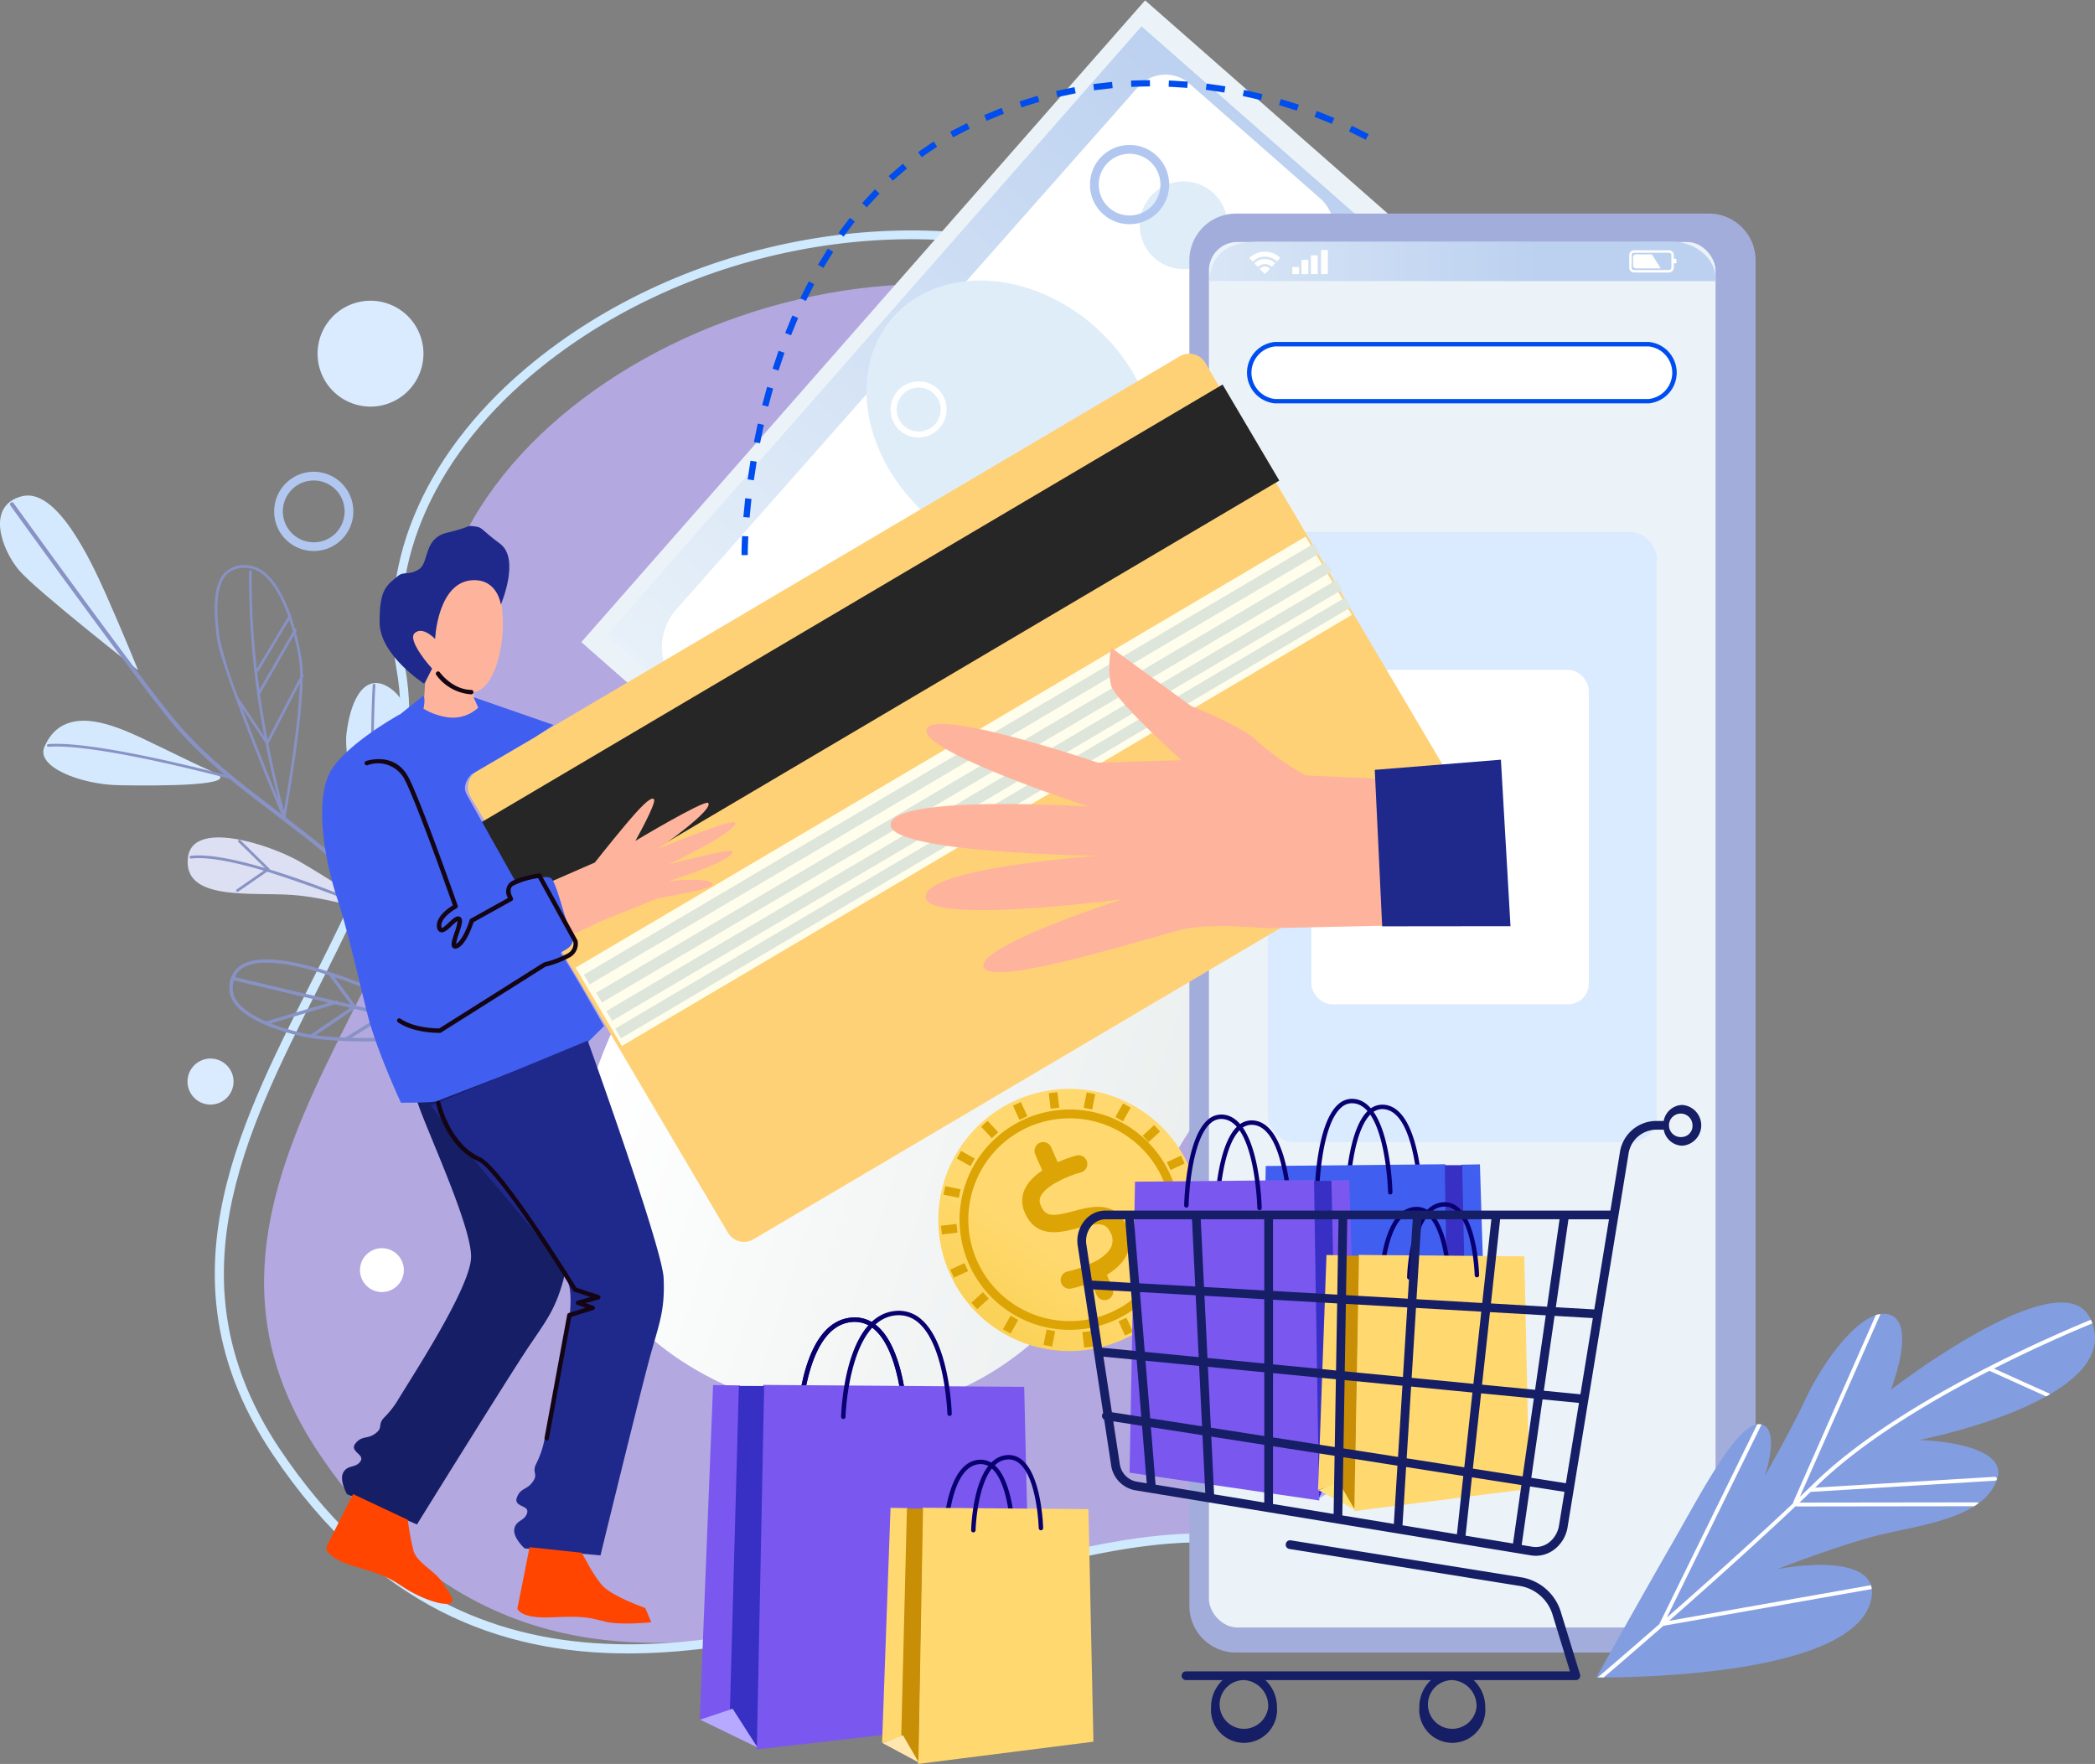 <svg xmlns="http://www.w3.org/2000/svg" xmlns:xlink="http://www.w3.org/1999/xlink" width="345.941" height="291.269" viewBox="0 0 345.941 291.269">
  <rect x="0" y="0" width="345.941" height="291.269" fill="#808080" stroke="none"/>
  <defs>
    <linearGradient id="linear-gradient" x1="-0.01" y1="0.5" x2="1.01" y2="0.5" gradientUnits="objectBoundingBox">
      <stop offset="0" stop-color="#e8f1f9"/>
      <stop offset="1" stop-color="#bcd1f0"/>
    </linearGradient>
    <linearGradient id="linear-gradient-2" x1="0.015" y1="0.663" x2="0.823" y2="0.867" gradientUnits="objectBoundingBox">
      <stop offset="0" stop-color="#fff"/>
      <stop offset="1" stop-color="#dee5e4"/>
    </linearGradient>
    <linearGradient id="linear-gradient-3" x1="1.102" y1="1.106" x2="0.151" y2="2.422" gradientUnits="objectBoundingBox">
      <stop offset="0" stop-color="#ffd96f"/>
      <stop offset="1" stop-color="#ebb700"/>
    </linearGradient>
    <linearGradient id="linear-gradient-4" x1="-0.351" y1="0.5" x2="0.649" y2="0.5" xlink:href="#linear-gradient"/>
  </defs>
  <g id="Group_52824" data-name="Group 52824" transform="translate(-15 -114.731)">
    <g id="on_boarding_image_tree" transform="translate(-291.022 103.523)">
      <path id="Path_2380" data-name="Path 2380" d="M344.986,239.694c46.708,69.477,121.426-1.441,162.777,16.586,42.481,18.52,73.562-22.194,56.607-87.729C547.862,104.75,507,65.029,476.336,52.373c-50.7-20.924-119.777,17.539-111.673,62.96C371.979,156.326,314.136,193.807,344.986,239.694Z" transform="translate(13.771 11.591)" fill="#b4a8e1"/>
      <path id="Path_2381" data-name="Path 2381" d="M398.532,275.437c-21.237,0-41.709-7.629-58.616-32.78-18.911-28.129-6.2-53.29,6.09-77.624,8.964-17.746,17.431-34.508,14.285-52.137-3.221-18.052,5.136-36.624,22.928-50.953,26.266-21.152,65.062-27.483,94.34-15.4,33.806,13.952,75.389,56.918,92.088,121.455,9.9,38.28,4.475,71.943-14.167,87.852-12.151,10.37-28.409,11.909-45.771,4.341-15.9-6.934-36.947-.946-59.227,5.393C433.668,270.365,415.846,275.437,398.532,275.437Zm-57.4-33.594c30.1,44.769,71.991,32.849,108.953,22.333,22.538-6.412,43.824-12.472,60.212-5.327,16.824,7.336,32.533,5.874,44.237-4.113,18.214-15.542,23.464-48.64,13.7-86.375C551.661,104.31,510.471,61.7,477,47.892c-28.812-11.891-67-5.643-92.867,15.189C366.772,77.065,358.6,95.128,361.73,112.639c3.233,18.109-5.741,35.873-14.418,53.052C335.209,189.65,322.7,214.423,341.129,241.842Z" transform="translate(11.2 8.796)" fill="#cfe9ff"/>
      <rect id="Rectangle_110" data-name="Rectangle 110" width="83.651" height="228.831" rx="5.246" transform="translate(505.652 51.116)" fill="#ebf3f9"/>
      <g id="Group_1857" data-name="Group 1857" transform="translate(306.022 93.034)">
        <path id="Path_2382" data-name="Path 2382" d="M351.116,127.507s2.757-13.438,3.41-21.188,1.462-11.545-2.312-13.989c-3.742-2.423-6.26,1.387-7.026,7.583S351.116,127.507,351.116,127.507Z" transform="translate(-287.973 -60.637)" fill="#d5e9fe"/>
        <path id="Path_2383" data-name="Path 2383" d="M360.237,122.1s-8.927-3.082-15.756-3.565-18.1,1.058-17.211-6.194c.761-6.218,13.159-2.245,18.182.538C348.793,114.726,360.237,122.1,360.237,122.1Z" transform="translate(-296.238 -52.585)" fill="#dde0f3"/>
        <path id="Path_2384" data-name="Path 2384" d="M339.086,104.385c-4.99-2.208-11.8-5.779-14.914-6.985s-10.3-3.848-13.093,2.821c-1.355,3.239,5.928,6.162,12.362,6.283C330.379,106.636,344.074,106.593,339.086,104.385Z" transform="translate(-303.764 -58.669)" fill="#d5e9fe"/>
        <path id="Path_2385" data-name="Path 2385" d="M328.838,99.266s-2.571-6.334-5.26-12.4-8.262-17.814-13.961-16.329c-6.006,1.565-3.287,8.851-.465,12.194S328.838,99.266,328.838,99.266Z" transform="translate(-306.023 -70.413)" fill="#d5e9fe"/>
        <g id="Group_1856" data-name="Group 1856" transform="translate(1.634 1.097)">
          <path id="Path_2386" data-name="Path 2386" d="M341.643,103.813c-.221-.058-22.137-5.949-30.119-5.3a.223.223,0,0,0,.037.444c7.9-.642,29.746,5.228,29.965,5.286a.217.217,0,0,0,.2-.045.222.222,0,0,0-.085-.384Z" transform="translate(-305.211 -58.563)" fill="#8892c4"/>
          <path id="Path_2387" data-name="Path 2387" d="M389.159,168.881a.367.367,0,0,1-.086.053.334.334,0,0,1-.437-.177,125.069,125.069,0,0,0-6.169-12.1c-3.587-6.228-9.337-15.009-16.361-21.472-5.665-5.215-10.862-9.174-15.447-12.669-6.612-5.038-12.323-9.391-17.54-15.876-6.938-8.625-25.727-34.683-25.915-34.946a.334.334,0,0,1,.542-.39c.189.263,18.965,26.307,25.893,34.918,5.167,6.422,10.848,10.751,17.425,15.763,4.6,3.5,9.806,7.473,15.494,12.708,7.089,6.523,12.881,15.367,16.492,21.639a125.645,125.645,0,0,1,6.2,12.165A.335.335,0,0,1,389.159,168.881Z" transform="translate(-307.14 -71.164)" fill="#8892c4"/>
          <path id="Path_2388" data-name="Path 2388" d="M374.093,137.169a5.807,5.807,0,0,0-1.1-.685,123.246,123.246,0,0,0-13.292-7.227c-.189-.08-.4-.172-.646-.278-4.944-2.131-19.99-8.617-25.25-5.172a4.288,4.288,0,0,0-1.865,3.828c-.019,4.315,7.179,6.726,11.47,7.78,5.876,1.443,16.795.934,21.748.463a15.159,15.159,0,0,1,6.391.62c.849.392,1.5.709,1.812.868.25.155.4.251.4.251a.277.277,0,0,0,.327-.023A.29.29,0,0,0,374.093,137.169Zm-14.611-7.4a97.169,97.169,0,0,1,9.724,5.1,37.487,37.487,0,0,0-5.589-1.877c-1.57-.361-5.906-1.378-10.845-2.54l-3.462-4.7c3.961,1.337,7.59,2.9,9.525,3.737Zm-25.732-5.23a3.552,3.552,0,0,1,.361-.267c2.116-1.386,6.283-1.187,12.382.593.64.187,1.28.384,1.913.59.031.054,3.53,4.8,3.53,4.8l-2.106-.5a.278.278,0,0,0-.323-.133l-.107.032c-8.042-1.894-16.381-3.863-16.529-3.9A2.976,2.976,0,0,1,333.749,124.538Zm-1.253,3.1a5.225,5.225,0,0,1,.171-1.369.268.268,0,0,0,.076.031c.142.034,7.849,1.853,15.586,3.676l-10.342,3.087a18.973,18.973,0,0,1-2.02-1.006C333.657,130.713,332.49,129.227,332.5,127.636Zm6.308,5.762,10.612-3.169,2.474.583-6.52,4.42c-.658-.1-1.27-.222-1.828-.36A38.138,38.138,0,0,1,338.805,133.4Zm7.384,1.953,6.44-4.366,4.434,1.044-6,3.705C349.327,135.666,347.668,135.543,346.189,135.351Zm18.917-.026a116.238,116.238,0,0,1-13.042.441l5.763-3.556c2.616.614,4.683,1.095,5.665,1.321a36.563,36.563,0,0,1,5.4,1.805A18.328,18.328,0,0,0,365.106,135.324Z" transform="translate(-295.693 -47.322)" fill="#8892c4"/>
          <path id="Path_2389" data-name="Path 2389" d="M335.469,78.283a4.492,4.492,0,0,0-3.631,1.351c-1.966,2.172-1.707,6.618-1.2,10.68.626,4.974,10.466,28.65,10.884,29.655a.217.217,0,0,0,.105.111c.031.105.05.168.05.168a.222.222,0,0,0,.278.146.206.206,0,0,0,.079-.042.221.221,0,0,0,.069-.235s-.044-.145-.118-.4c.351-1.921,2.761-15.4,2.828-22.837l.139-.265a.224.224,0,0,0-.095-.3,24.883,24.883,0,0,0-.215-2.505,46.263,46.263,0,0,0-.97-4.526l.1-.183a.222.222,0,0,0-.246-.326c-.183-.649-.389-1.315-.621-1.985a.235.235,0,0,0-.069-.319c-.367-.9-.726-1.786-1.134-2.635C339.963,80.212,337.863,78.343,335.469,78.283Zm-.607,23.682,3.812,5.7.023.123c.744,3.825,1.5,6.983,2.071,9.164C339.364,113.515,336.939,107.5,334.862,101.965Zm6.849,16.779c-.544-1.95-1.567-5.859-2.564-10.971l5.2-9.993C344.132,104.5,342.318,115.29,341.711,118.744Zm2.495-24.861a18.194,18.194,0,0,1,.165,2.894l-5.36,10.294c-.418-2.2-.852-4.733-1.244-7.514.016-.025,5.589-9.718,5.589-9.718C343.7,91.142,343.982,92.507,344.206,93.882Zm-1.011-4.654-5.526,9.611q-.2-1.456-.377-2.989a.223.223,0,0,0,.21-.041.227.227,0,0,0,.048-.057l5.06-8.454C342.816,87.919,343.012,88.565,343.195,89.229Zm-.773-2.482L337.24,95.4a127.252,127.252,0,0,1-.842-16.06.223.223,0,0,0-.446-.006,141.128,141.128,0,0,0,2.508,27.212l-4.135-6.188a.206.206,0,0,0-.088-.075,66.37,66.37,0,0,1-3.154-10.028c-.471-3.73-.772-8.275,1.085-10.326a3.423,3.423,0,0,1,.339-.329,4.221,4.221,0,0,1,2.949-.875c2.214.057,4.183,1.842,5.852,5.3A27.025,27.025,0,0,1,342.421,86.747Z" transform="translate(-296.461 -67.879)" fill="#8892c4"/>
          <path id="Path_2390" data-name="Path 2390" d="M361.107,121.975c-.061-.028-6.228-2.792-13.391-5.392q-3.85-1.4-7.084-2.384a.218.218,0,0,0-.063-.19l-4.734-4.632a.222.222,0,1,0-.31.317l4.379,4.285c-5.564-1.647-9.673-2.328-12.264-2.026a.223.223,0,0,0,.053.443c2.8-.327,7.26.6,12.01,2l-4.484,3.1a.225.225,0,0,0-.057.31.223.223,0,0,0,.31.056l4.779-3.3a202.621,202.621,0,0,1,20.675,7.819.222.222,0,0,0,.234-.032.231.231,0,0,0,.06-.079A.222.222,0,0,0,361.107,121.975Z" transform="translate(-297.769 -53.554)" fill="#8892c4"/>
          <path id="Path_2391" data-name="Path 2391" d="M349.516,91.679a.221.221,0,0,0-.241.2,184.076,184.076,0,0,0,.044,20.019l-3.262-4.879a.222.222,0,1,0-.37.247l3.46,5.193a.224.224,0,0,0,.2.1c.332,7.795.8,14.462.805,14.591a.222.222,0,1,0,.443-.031c-.007-.1-.3-4.361-.591-10.029.077-.072,3.53-5.349,3.53-5.349a.222.222,0,0,0-.373-.243l-3.194,4.882c-.069-1.389-.136-2.852-.2-4.351l4.405-6.58a.223.223,0,0,0-.37-.248l-4.066,6.074a178.489,178.489,0,0,1-.02-19.353A.224.224,0,0,0,349.516,91.679Z" transform="translate(-289.366 -61.695)" fill="#8892c4"/>
        </g>
      </g>
      <path id="Path_2394" data-name="Path 2394" d="M491.595,121.256a6.562,6.562,0,1,1-9.221,1.049A6.561,6.561,0,0,1,491.595,121.256Z" transform="translate(80.74 45.429)" fill="#8992c3"/>
      <path id="Path_2397" data-name="Path 2397" d="M498.3,137.2a6.563,6.563,0,1,1-9.256-.691A6.562,6.562,0,0,1,498.3,137.2Z" transform="translate(83.426 52.397)" fill="#8992c3"/>
      <g id="Group_1872" data-name="Group 1872" transform="translate(389.204 26.087) rotate(-8)">
        <rect id="Rectangle_113" data-name="Rectangle 113" width="141.077" height="58.695" transform="matrix(0.758, -0.652, 0.652, 0.758, 0, 92.049)" fill="#ebf3f9"/>
        <rect id="Rectangle_114" data-name="Rectangle 114" width="133.848" height="53.926" transform="matrix(0.758, -0.652, 0.652, 0.758, 4.295, 91.497)" fill="url(#linear-gradient)"/>
        <path id="Path_2395" data-name="Path 2395" d="M3.286,76.3,90.819,1.461a6.033,6.033,0,0,1,8.507.636l18.7,21.719a6.746,6.746,0,0,1-.712,9.513l-87.492,74.8a8.794,8.794,0,0,1-12.4-.926L2.291,89.632A9.457,9.457,0,0,1,3.286,76.3Z" transform="translate(12.962 12.616)" fill="#fff" style="isolation: isolate"/>
        <path id="Path_2396" data-name="Path 2396" d="M12.734,2.518A7.244,7.244,0,1,1,2.518,1.754,7.244,7.244,0,0,1,12.734,2.518Z" transform="translate(100.823 30.486)" fill="#dfedf9"/>
        <path id="Path_2398" data-name="Path 2398" d="M38.957,10.311c9.351,10.86,9.858,25.754,1.131,33.266s-23.38,4.8-32.731-6.061S-2.5,11.761,6.226,4.249,29.606-.551,38.957,10.311Z" transform="translate(52.183 41.858)" fill="#dfedf9"/>
      </g>
      <path id="Path_2399" data-name="Path 2399" d="M532.869,143.852c27.168-30.031-25.632-67.64-67.874-58.839-38.846,8.1-72.735,41.943-79.336,52.118-17.222,26.555-18.873,48.185-6.361,62.187,13.781,15.42,44.755,26.069,69.115,3.047,19.608-18.53,21.127-34.736,30.747-40.073C499.541,150.987,521.485,156.436,532.869,143.852Z" transform="translate(30.05 28.759)" fill="url(#linear-gradient-2)"/>
      <g id="Group_1859" data-name="Group 1859" transform="translate(461.01 191.157)">
        <path id="Path_2400" data-name="Path 2400" d="M413.979,168.041a21.641,21.641,0,1,1,28.6,10.715A21.6,21.6,0,0,1,413.979,168.041Z" transform="translate(-412.064 -137.548)" fill="url(#linear-gradient-3)"/>
        <g id="Group_1858" data-name="Group 1858" transform="translate(0.381 0.392)">
          <path id="Path_2401" data-name="Path 2401" d="M440.1,174.57a18.192,18.192,0,1,1,9.141-24.1A18.248,18.248,0,0,1,440.1,174.57Zm-14.4-31.836a16.75,16.75,0,1,0,22.23,8.328A16.806,16.806,0,0,0,425.7,142.734Z" transform="translate(-411.391 -136.906)" fill="#dca505"/>
          <path id="Path_2402" data-name="Path 2402" d="M433.813,165.576a21.616,21.616,0,0,1-4.228,1.39,1.442,1.442,0,0,1-.585-2.824c1.622-.338,6.076-1.717,7.182-4.012a2.666,2.666,0,0,0-.177-2.552c-.773-1.536-1.932-1.505-5.256-.617-2.811.753-7.058,1.888-8.891-2.739a4.586,4.586,0,0,1,.158-3.841c1.774-3.518,7.774-5.21,8.457-5.389a1.442,1.442,0,0,1,.744,2.786c-2.084.558-5.726,2.113-6.625,3.9a1.678,1.678,0,0,0-.051,1.479c.77,1.947,1.918,1.966,5.463,1.017,2.8-.75,6.625-1.774,8.577,2.1a5.557,5.557,0,0,1,.2,5.107C437.829,163.35,435.756,164.7,433.813,165.576Z" transform="translate(-408.085 -134.528)" fill="#dca505"/>
          <path id="Path_2403" data-name="Path 2403" d="M432.339,163.166a1.445,1.445,0,0,1-1.915-.735l-1.482-3.381a1.4,1.4,0,0,1,.741-1.9,1.444,1.444,0,0,1,1.9.742l1.482,3.381A1.443,1.443,0,0,1,432.339,163.166Z" transform="translate(-404.716 -128.949)" fill="#dca505"/>
          <path id="Path_2404" data-name="Path 2404" d="M426.606,150.059a1.447,1.447,0,0,1-1.918-.738l-1.676-3.845a1.477,1.477,0,0,1,.745-1.9,1.443,1.443,0,0,1,1.9.745l1.676,3.847A1.443,1.443,0,0,1,426.606,150.059Z" transform="translate(-407.445 -135.214)" fill="#dca505"/>
          <rect id="Rectangle_115" data-name="Rectangle 115" width="1.442" height="2.588" transform="translate(11.891 2.226) rotate(-24.701)" fill="#dca505"/>
          <rect id="Rectangle_116" data-name="Rectangle 116" width="1.442" height="2.589" transform="translate(17.809 0.17) rotate(-6.756)" fill="#dca505"/>
          <rect id="Rectangle_117" data-name="Rectangle 117" width="2.588" height="1.442" transform="translate(23.57 2.582) rotate(-78.763)" fill="#dca505"/>
          <rect id="Rectangle_118" data-name="Rectangle 118" width="2.589" height="1.442" transform="matrix(0.488, -0.873, 0.873, 0.488, 28.809, 4.117)" fill="#dca505"/>
          <rect id="Rectangle_119" data-name="Rectangle 119" width="2.588" height="1.442" transform="matrix(0.734, -0.679, 0.679, 0.734, 33.315, 7.194)" fill="#dca505"/>
          <path id="Path_2405" data-name="Path 2405" d="M438.452,147.379l-.606-1.309,2.352-1.084.6,1.31Z" transform="translate(-400.546 -134.508)" fill="#dca505"/>
          <rect id="Rectangle_120" data-name="Rectangle 120" width="2.588" height="1.442" transform="translate(39.057 16.587) rotate(-6.731)" fill="#dca505"/>
          <path id="Path_2406" data-name="Path 2406" d="M442.057,154.858l-2.58-.187.1-1.438,2.583.188Z" transform="translate(-399.793 -130.702)" fill="#dca505"/>
          <rect id="Rectangle_121" data-name="Rectangle 121" width="1.442" height="2.588" transform="matrix(0.393, -0.92, 0.92, 0.393, 37.709, 29.878)" fill="#dca505"/>
          <rect id="Rectangle_122" data-name="Rectangle 122" width="1.442" height="2.588" transform="translate(34.067 34.372) rotate(-42.713)" fill="#dca505"/>
          <rect id="Rectangle_123" data-name="Rectangle 123" width="1.442" height="2.588" transform="translate(29.323 37.834) rotate(-24.702)" fill="#dca505"/>
          <rect id="Rectangle_124" data-name="Rectangle 124" width="1.442" height="2.588" transform="translate(23.356 39.619) rotate(-6.63)" fill="#dca505"/>
          <rect id="Rectangle_125" data-name="Rectangle 125" width="2.588" height="1.442" transform="translate(16.941 41.733) rotate(-78.647)" fill="#dca505"/>
          <rect id="Rectangle_126" data-name="Rectangle 126" width="2.588" height="1.442" transform="translate(10.244 39.16) rotate(-60.689)" fill="#dca505"/>
          <rect id="Rectangle_127" data-name="Rectangle 127" width="2.588" height="1.442" transform="translate(5.028 34.783) rotate(-42.671)" fill="#dca505"/>
          <rect id="Rectangle_128" data-name="Rectangle 128" width="2.588" height="1.442" transform="translate(0 22.067) rotate(-6.71)" fill="#dca505"/>
          <rect id="Rectangle_129" data-name="Rectangle 129" width="1.442" height="2.588" transform="translate(0.431 16.942) rotate(-78.693)" fill="#dca505"/>
          <rect id="Rectangle_130" data-name="Rectangle 130" width="1.442" height="2.588" transform="translate(2.627 10.96) rotate(-60.707)" fill="#dca505"/>
          <rect id="Rectangle_131" data-name="Rectangle 131" width="1.442" height="2.589" transform="matrix(0.735, -0.678, 0.678, 0.735, 6.648, 5.713)" fill="#dca505"/>
          <rect id="Rectangle_132" data-name="Rectangle 132" width="2.588" height="1.442" transform="translate(1.544 29.308) rotate(-24.51)" fill="#dca505"/>
        </g>
      </g>
      <path id="Rectangle_133" data-name="Rectangle 133" d="M7.709,0H85.793A7.709,7.709,0,0,1,93.5,7.709V229.9a7.709,7.709,0,0,1-7.709,7.709H7.71A7.71,7.71,0,0,1,0,229.9V7.709A7.709,7.709,0,0,1,7.709,0Z" transform="translate(502.419 46.478)" fill="#a3addc"/>
      <rect id="Rectangle_134" data-name="Rectangle 134" width="83.651" height="228.78" rx="4.682" transform="translate(505.652 51.167)" fill="#ebf3f9"/>
      <rect id="Rectangle_135" data-name="Rectangle 135" width="64.232" height="100.793" rx="4.36" transform="translate(515.361 99.034)" fill="#daeaff"/>
      <g id="Group_1863" data-name="Group 1863" transform="translate(505.652 51.11)">
        <path id="Path_2407" data-name="Path 2407" d="M526.258,48.248h-83.65c.3-4.043,2.613-6.462,7.929-6.507L519,41.729C523.11,41.729,526.552,44.714,526.258,48.248Z" transform="translate(-442.608 -41.729)" fill="url(#linear-gradient-4)"/>
        <g id="Group_1860" data-name="Group 1860" transform="translate(69.401 1.424)">
          <path id="Path_2408" data-name="Path 2408" d="M496.653,46.373h-5.759a.8.8,0,0,1-.8-.8V43.505a.8.8,0,0,1,.8-.8h5.759a.8.8,0,0,1,.8.8v2.065A.8.8,0,0,1,496.653,46.373Zm-5.759-3.265a.4.4,0,0,0-.4.4v2.065a.4.4,0,0,0,.4.4h5.759a.4.4,0,0,0,.4-.4V43.505a.4.4,0,0,0-.4-.4Z" transform="translate(-490.092 -42.703)" fill="#fff"/>
          <path id="Path_2409" data-name="Path 2409" d="M495.094,45.477h-4.107a.473.473,0,0,1-.468-.482V43.65a.475.475,0,0,1,.468-.482h2.645Z" transform="translate(-489.895 -42.488)" fill="#fff"/>
          <path id="Path_2410" data-name="Path 2410" d="M495.62,43.809v.462a.142.142,0,0,1-.142.148h-.485v-.757h.485A.146.146,0,0,1,495.62,43.809Z" transform="translate(-487.83 -42.261)" fill="#fff"/>
        </g>
        <g id="Group_1861" data-name="Group 1861" transform="translate(6.652 1.657)">
          <path id="Path_2411" data-name="Path 2411" d="M452.291,43.879l-.563.593a2.879,2.879,0,0,0-4,.029l-.572-.586a3.7,3.7,0,0,1,5.132-.037Z" transform="translate(-447.159 -42.863)" fill="#fff"/>
          <path id="Path_2412" data-name="Path 2412" d="M451.182,44.378l-.567.6a1.65,1.65,0,0,0-2.3.018l-.579-.593a2.486,2.486,0,0,1,3.442-.025Z" transform="translate(-446.891 -42.478)" fill="#fff"/>
          <path id="Path_2413" data-name="Path 2413" d="M450.048,44.89l-.849.9-.862-.884a1.234,1.234,0,0,1,1.711-.012Z" transform="translate(-446.615 -42.084)" fill="#fff"/>
        </g>
        <g id="Group_1862" data-name="Group 1862" transform="translate(13.753 1.372)">
          <rect id="Rectangle_136" data-name="Rectangle 136" width="1.127" height="3.987" transform="translate(4.758)" fill="#fff"/>
          <rect id="Rectangle_137" data-name="Rectangle 137" width="1.127" height="3.104" transform="translate(3.083 0.883)" fill="#fff"/>
          <rect id="Rectangle_138" data-name="Rectangle 138" width="1.127" height="2.358" transform="translate(1.53 1.629)" fill="#fff"/>
          <rect id="Rectangle_139" data-name="Rectangle 139" width="1.127" height="1.179" transform="translate(0 2.808)" fill="#fff"/>
        </g>
      </g>
      <path id="Path_2414" data-name="Path 2414" d="M470.454,155.031a.367.367,0,0,1-.37-.357c0-.14-.36-14-5.572-14.686a2.6,2.6,0,0,0-2.135.666c-3.369,2.89-3.641,13.48-3.644,13.587a.344.344,0,0,1-.374.357.365.365,0,0,1-.357-.373c.01-.449.284-11.025,3.9-14.125a3.355,3.355,0,0,1,2.7-.837c5.832.769,6.2,14.8,6.209,15.395A.365.365,0,0,1,470.454,155.031Z" transform="translate(70.15 54.386)" fill="#080070"/>
      <path id="Path_2415" data-name="Path 2415" d="M478.963,145.963l.786,52.926L448.407,194.3l.9-48.049Z" transform="translate(65.721 57.492)" fill="#405ff0"/>
      <path id="Path_2416" data-name="Path 2416" d="M474.188,145.977l-3.056.053.992,47.127,3.574,1.364Z" transform="translate(76.21 57.499)" fill="#405ff0"/>
      <path id="Path_2417" data-name="Path 2417" d="M472.129,146.067l-2.881,0,.829,52.387,3.065-5.547Z" transform="translate(75.34 57.54)" fill="#3830c4"/>
      <path id="Path_2418" data-name="Path 2418" d="M476.282,179.716l-3.689-1.589-2.827,5.627Z" transform="translate(75.579 72.338)" fill="#b6a9ff"/>
      <path id="Path_2419" data-name="Path 2419" d="M467.025,154.371a.368.368,0,0,1-.368-.358c0-.139-.358-14-5.572-14.686a2.6,2.6,0,0,0-2.134.666c-3.37,2.891-3.642,13.48-3.645,13.587a.348.348,0,0,1-.374.357.364.364,0,0,1-.357-.373c.01-.449.284-11.025,3.9-14.125a3.359,3.359,0,0,1,2.705-.837c5.83.769,6.194,14.8,6.207,15.4A.367.367,0,0,1,467.025,154.371Z" transform="translate(68.568 54.081)" fill="#080070"/>
      <path id="Path_2420" data-name="Path 2420" d="M396.43,181.143a.367.367,0,0,1-.36-.376c.018-.677.545-16.6,8.882-17.461a5.583,5.583,0,0,1,4.414,1.424c4.607,4.038,4.969,15.076,4.982,15.545a.367.367,0,0,1-.355.376.408.408,0,0,1-.376-.357c0-.111-.367-11.188-4.734-15.015a4.889,4.889,0,0,0-3.856-1.247c-7.7.8-8.223,16.595-8.227,16.755A.368.368,0,0,1,396.43,181.143Z" transform="translate(41.563 65.481)" fill="#080070"/>
      <path id="Path_2421" data-name="Path 2421" d="M412.936,192.117a.367.367,0,0,1-.36-.374c.012-.481.349-11.757,5.763-12.375a3.452,3.452,0,0,1,2.748.874c3.129,2.721,3.372,10.811,3.379,11.155a.366.366,0,0,1-.731.018c0-.08-.241-8.11-3.129-10.621a2.716,2.716,0,0,0-2.184-.7c-4.785.547-5.113,11.555-5.115,11.666A.369.369,0,0,1,412.936,192.117Z" transform="translate(49.182 72.9)" fill="#080070"/>
      <rect id="Rectangle_140" data-name="Rectangle 140" width="45.813" height="55.234" rx="3.42" transform="translate(522.564 121.813)" fill="#fff"/>
      <g id="Group_1864" data-name="Group 1864" transform="translate(421.575 227.653)">
        <path id="Path_2422" data-name="Path 2422" d="M396.43,181.143a.367.367,0,0,1-.36-.376c.018-.677.545-16.6,8.882-17.461a5.583,5.583,0,0,1,4.414,1.424c4.607,4.038,4.969,15.076,4.982,15.545a.367.367,0,0,1-.355.376.408.408,0,0,1-.376-.357c0-.111-.367-11.188-4.734-15.015a4.889,4.889,0,0,0-3.856-1.247c-7.7.8-8.223,16.595-8.227,16.755A.368.368,0,0,1,396.43,181.143Z" transform="translate(-380.012 -162.172)" fill="#080070"/>
        <path id="Path_2423" data-name="Path 2423" d="M392.622,170.892l-1.141,60.2L437,225.873,435.7,171.218Z" transform="translate(-382.13 -158.654)" fill="#7a58f0"/>
        <path id="Path_2424" data-name="Path 2424" d="M387.277,170.908l4.437.06-1.44,53.606-5.191,1.551Z" transform="translate(-385.083 -158.647)" fill="#7a58f0"/>
        <path id="Path_2425" data-name="Path 2425" d="M389.96,171.011l4.183.006-1.2,59.587-4.45-6.308Z" transform="translate(-383.511 -158.599)" fill="#3830c4"/>
        <path id="Path_2426" data-name="Path 2426" d="M385.131,209.286l5.357-1.808,4.1,6.4Z" transform="translate(-385.061 -141.767)" fill="#b6a9ff"/>
        <path id="Path_2427" data-name="Path 2427" d="M401.409,180.391a.367.367,0,0,1-.36-.376c.018-.677.545-16.6,8.881-17.461a5.574,5.574,0,0,1,4.414,1.425c4.607,4.038,4.969,15.076,4.982,15.544a.366.366,0,0,1-.731.02c0-.113-.367-11.188-4.733-15.016a4.888,4.888,0,0,0-3.857-1.245c-7.7.8-8.221,16.595-8.226,16.754A.368.368,0,0,1,401.409,180.391Z" transform="translate(-377.714 -162.519)" fill="#080070"/>
      </g>
      <g id="Group_1865" data-name="Group 1865" transform="translate(492.543 195.248)">
        <path id="Path_2428" data-name="Path 2428" d="M455.687,156.806a.366.366,0,0,1-.368-.357c0-.14-.36-14-5.573-14.686a2.607,2.607,0,0,0-2.135.666c-3.369,2.89-3.642,13.48-3.645,13.585a.359.359,0,0,1-.374.358.366.366,0,0,1-.357-.373c.01-.45.285-11.025,3.9-14.125a3.359,3.359,0,0,1,2.705-.837c5.83.769,6.2,14.8,6.209,15.395A.366.366,0,0,1,455.687,156.806Z" transform="translate(-429.21 -140.042)" fill="#080070"/>
        <path id="Path_2429" data-name="Path 2429" d="M464.195,147.738l.786,52.925-31.342-4.589.9-48.049Z" transform="translate(-433.639 -136.936)" fill="#7a58f0"/>
        <path id="Path_2430" data-name="Path 2430" d="M459.42,147.752l-3.055.053.991,47.127,3.575,1.364Z" transform="translate(-423.149 -136.929)" fill="#7a58f0"/>
        <path id="Path_2431" data-name="Path 2431" d="M457.361,147.842l-2.881,0,.829,52.387,3.065-5.547Z" transform="translate(-424.019 -136.888)" fill="#3830c4"/>
        <path id="Path_2432" data-name="Path 2432" d="M461.513,181.491l-3.689-1.589L455,185.529Z" transform="translate(-423.78 -122.09)" fill="#b6a9ff"/>
        <path id="Path_2433" data-name="Path 2433" d="M452.258,156.147a.369.369,0,0,1-.37-.358c0-.14-.358-14-5.57-14.686a2.589,2.589,0,0,0-2.135.666c-3.372,2.891-3.642,13.48-3.645,13.587a.365.365,0,0,1-.731-.016c.009-.449.284-11.023,3.9-14.125a3.361,3.361,0,0,1,2.7-.837c5.83.769,6.194,14.8,6.207,15.395A.368.368,0,0,1,452.258,156.147Z" transform="translate(-430.792 -140.347)" fill="#080070"/>
      </g>
      <g id="Group_1866" data-name="Group 1866" transform="translate(451.678 251.47)">
        <path id="Path_2434" data-name="Path 2434" d="M412.936,192.117a.367.367,0,0,1-.36-.374c.012-.481.349-11.757,5.763-12.375a3.452,3.452,0,0,1,2.748.874c3.129,2.721,3.372,10.811,3.379,11.155a.366.366,0,0,1-.731.018c0-.08-.241-8.11-3.129-10.621a2.716,2.716,0,0,0-2.184-.7c-4.785.547-5.113,11.555-5.115,11.666A.369.369,0,0,1,412.936,192.117Z" transform="translate(-402.496 -178.571)" fill="#080070"/>
        <path id="Path_2435" data-name="Path 2435" d="M410.474,184.772l-.725,42.3L438.7,223.4l-.83-38.4Z" transform="translate(-403.8 -176.065)" fill="#ffd970"/>
        <path id="Path_2436" data-name="Path 2436" d="M407.075,184.784l2.822.041-.916,37.666-3.3,1.089Z" transform="translate(-405.679 -176.059)" fill="#ffd970"/>
        <path id="Path_2437" data-name="Path 2437" d="M408.782,184.856l2.659,0-.766,41.867-2.83-4.433Z" transform="translate(-404.679 -176.026)" fill="#c88e06"/>
        <path id="Path_2438" data-name="Path 2438" d="M405.71,211.748l3.407-1.27,2.61,4.5Z" transform="translate(-405.665 -164.2)" fill="#ffe7ae"/>
        <path id="Path_2439" data-name="Path 2439" d="M416.1,191.589a.366.366,0,0,1-.36-.374c.012-.479.349-11.758,5.764-12.375a3.437,3.437,0,0,1,2.745.874c3.131,2.721,3.372,10.811,3.381,11.155a.366.366,0,0,1-.357.374.38.38,0,0,1-.374-.355c0-.08-.243-8.112-3.129-10.623a2.711,2.711,0,0,0-2.182-.7c-4.787.545-5.114,11.555-5.117,11.666A.369.369,0,0,1,416.1,191.589Z" transform="translate(-401.034 -178.815)" fill="#080070"/>
      </g>
      <g id="Group_1867" data-name="Group 1867" transform="translate(523.665 209.721)">
        <path id="Path_2440" data-name="Path 2440" d="M462.189,163.553a.367.367,0,0,1-.361-.374c.012-.479.349-11.757,5.764-12.377a3.448,3.448,0,0,1,2.746.875c3.129,2.721,3.372,10.811,3.381,11.155a.366.366,0,0,1-.731.019c0-.082-.241-8.112-3.129-10.623a2.707,2.707,0,0,0-2.184-.7c-4.787.547-5.114,11.555-5.117,11.666A.368.368,0,0,1,462.189,163.553Z" transform="translate(-451.749 -150.006)" fill="#080070"/>
        <path id="Path_2441" data-name="Path 2441" d="M459.727,156.207l-.726,42.3,28.949-3.669-.83-38.4Z" transform="translate(-453.054 -147.5)" fill="#ffd970"/>
        <path id="Path_2442" data-name="Path 2442" d="M456.328,156.218l2.822.042-.916,37.665-3.3,1.09Z" transform="translate(-454.932 -147.495)" fill="#ffd970"/>
        <path id="Path_2443" data-name="Path 2443" d="M458.035,156.291l2.659,0-.766,41.868-2.831-4.433Z" transform="translate(-453.933 -147.461)" fill="#c88e06"/>
        <path id="Path_2444" data-name="Path 2444" d="M454.963,183.183l3.407-1.27,2.609,4.5Z" transform="translate(-454.918 -135.635)" fill="#fde37a"/>
        <path id="Path_2445" data-name="Path 2445" d="M465.355,163.024a.367.367,0,0,1-.361-.374c.012-.479.351-11.757,5.766-12.375a3.437,3.437,0,0,1,2.745.874c3.129,2.721,3.372,10.811,3.381,11.155a.366.366,0,0,1-.731.019c0-.08-.241-8.113-3.129-10.623a2.7,2.7,0,0,0-2.182-.7c-4.787.545-5.115,11.555-5.118,11.668A.367.367,0,0,1,465.355,163.024Z" transform="translate(-450.288 -150.25)" fill="#080070"/>
      </g>
      <path id="Path_2446" data-name="Path 2446" d="M360.357,123.364,476.47,54.795a3.078,3.078,0,0,1,4.2,1.15l42.46,71.9a3.076,3.076,0,0,1-1.019,4.23L406,200.646a3.08,3.08,0,0,1-4.2-1.15l-42.46-71.9A3.077,3.077,0,0,1,360.357,123.364Z" transform="translate(24.403 15.222)" fill="#ffd176"/>
      <path id="Path_2447" data-name="Path 2447" d="M360.142,130.381,482.924,57.872l9.364,15.861L369.509,146.24Z" transform="translate(24.98 16.832)" fill="#262626"/>
      <g id="Group_1868" data-name="Group 1868" transform="translate(401.069 99.811)">
        <path id="Path_2448" data-name="Path 2448" d="M371.053,146.236,491.6,75.05l7.635,12.928L378.688,159.165Z" transform="translate(-371.053 -75.05)" fill="#fffeed"/>
        <path id="Path_2449" data-name="Path 2449" d="M371.989,147.029,492.532,75.842l.949,1.606L372.936,148.634Z" transform="translate(-370.621 -74.684)" fill="#dee5da"/>
        <path id="Path_2450" data-name="Path 2450" d="M373.373,149.075,493.916,77.888l.949,1.606L374.32,150.68Z" transform="translate(-369.982 -73.74)" fill="#dee5da"/>
        <path id="Path_2451" data-name="Path 2451" d="M374.532,151.137,495.075,79.95l.949,1.606L375.481,152.742Z" transform="translate(-369.447 -72.788)" fill="#dee5da"/>
        <path id="Path_2452" data-name="Path 2452" d="M375.527,153.12,496.072,81.934l.947,1.606L376.476,154.726Z" transform="translate(-368.988 -71.873)" fill="#dee5da"/>
      </g>
      <path id="Path_2453" data-name="Path 2453" d="M488.152,109.265l-.279,24.245-19.236.422s-8.875-.9-13.606.155-31.567,9.746-33.007,6.3,22.863-11.26,22.863-11.26-32.672,4.354-32.466-.44,28.474-6.731,28.474-6.731-34.948-.415-34.249-5.273,32.6-2.872,32.6-2.872-28.043-9.151-26.661-12.774,28.295,5.545,28.295,5.545l13.774-.418s-10.911-9.8-11.628-12.393a15.452,15.452,0,0,1,.069-6.158l13.179,9.62s8.372,3.274,11.02,5.876a42.525,42.525,0,0,0,7.9,5.57Z" transform="translate(46.441 30.562)" fill="#feb49c"/>
      <path id="Path_2454" data-name="Path 2454" d="M355.47,89.57l-1.326,3.012-.3,4.7a10.825,10.825,0,0,0,4.759,1.386,8.878,8.878,0,0,0,4.449-1.388l-1.345-4.316Z" transform="translate(22.073 31.463)" fill="#feb49c"/>
      <path id="Path_2455" data-name="Path 2455" d="M356.367,89.76s-2.764-2.795-3.657-.558,7.413,10.485,10.633,9.144,4.291-8.227,4.2-11.178-.091-6.237-3.666-7.065C356.545,78.4,356.367,89.76,356.367,89.76Z" transform="translate(21.519 27.013)" fill="#feb49c"/>
      <path id="Path_2456" data-name="Path 2456" d="M366.8,119.306l9.392-4.1s2.233-2.844,4.793-5.914,4.5-5.118,4.971-4.534-3.069,6.872-3.069,6.872,11.02-6.6,11.989-6.286c1.182,1.054-8.115,7.529-8.115,7.529s12.163-4.977,12.574-4.312c.827,1.34-10.893,6.945-10.893,6.945s10.474-2.815,10.455-2.122c.346,1.516-10.528,4.9-10.528,4.9s7.359-.832,7.311.658c-.456.712-9.138,2.192-9.138,2.192l-9.717,3.917-9,4.345Z" transform="translate(28.055 38.427)" fill="#feb49c"/>
      <path id="Path_2457" data-name="Path 2457" d="M353.462,133.07s2.09,5.145,3.87,10.189,8.72,20.012,8.642,24.962-9.442,19.252-11.938,23.372a15.37,15.37,0,0,1-2.47,3.188c-1,1.108-.186,1.54-1.168,2.393-1.438,1.25-2.359.406-3.49,1.793s1.581,1.812.8,2.979-2.061.528-2.812,1.805.587,3.628.587,3.628l11.551,5s15.485-24.964,18.493-29.411,4.331-6.118,5.669-10.887.278-41.137.278-41.137Z" transform="translate(17.836 50.559)" fill="#161e65"/>
      <path id="Path_2458" data-name="Path 2458" d="M355.367,96.025s-8.329,4.54-11.321,9.079-1.349,14.695.852,21.368c1.742,5.287,3.411,12.787,4.956,18.962s5.58,14.79,5.58,14.79c5.422-.01,5.811-.221,5.811-.221l24.883-9.61,2.838-2.828s-5.884-10.368-7.1-12c-.326-.434,3.3-.892,1.5-3.92-.873-1.467-2.2-7.84-3.183-8.509s-5.69.81-5.69.81-8-14.236-8.255-14.738c-.849-1.656.878-3.24.878-3.24l10.355-6.051,3.172-2.071-13.24-4.6.8,1.728a6.164,6.164,0,0,1-4.753,1.638,10.751,10.751,0,0,1-4.328-1.473c.455-1.789-.041-2.083-.041-2.083Z" transform="translate(16.799 33.076)" fill="#405ff0"/>
      <path id="Path_2459" data-name="Path 2459" d="M354.663,142.734s3.587,4.24,6.847,8.479,14.512,16.307,15.979,21.035-2.984,21.234-4.076,25.927a15.308,15.308,0,0,1-1.356,3.8c-.605,1.362.3,1.52-.365,2.638-.978,1.633-2.113,1.118-2.757,2.787s2.065,1.232,1.682,2.584-1.795,1.143-2.109,2.59,1.685,3.267,1.685,3.267L382.727,217s6.951-28.543,8.426-33.7,2.211-7.162,2-12.112S380.619,132,380.619,132Z" transform="translate(22.451 51.047)" fill="#1f298c"/>
      <path id="Path_2460" data-name="Path 2460" d="M356.26,99.6l1.313-2.458s-4.253-4.763-2.854-5.927,3.35.946,3.35.946.436-9.366,6.187-9.654c4.145-.208,4.671,4.03,4.671,4.03s3.249-7.552-.133-10.056-2.77-2.69-4.266-2.87-.211.053-4.437,1.043c-4.012.938-2.965,4.981-4.683,6.052s-2.466.3-3.43,1.083c-2.026,1.643-3.1,2.334-3.066,7.721S356.26,99.6,356.26,99.6Z" transform="translate(19.796 24.505)" fill="#1f298c"/>
      <path id="Path_2461" data-name="Path 2461" d="M366.486,189.226l-2.011,10.137s.362,1.714,5.776,1.444,6.139.091,8.755.722,7.581.091,7.581.091l-.991-2.347s-5.105-1.774-6.909-3.53c-1.489-1.451-3.559-5.592-3.559-5.592Z" transform="translate(26.98 77.461)" fill="#ff4500"/>
      <path id="Path_2462" data-name="Path 2462" d="M347.314,183.229l-4.445,8.781s-.215,1.739,4.994,3.242,5.776,2.078,8.046,3.525,5.605,2.789,7.141,2.546.2-1.652-.992-3.518-4.224-3.253-4.778-5.257a43.931,43.931,0,0,1-.927-5.07Z" transform="translate(17.007 74.693)" fill="#ff4500"/>
      <path id="Path_2463" data-name="Path 2463" d="M461.342,101.935l1.222,25.838,21.191-.022-1.583-27.494Z" transform="translate(71.691 36.396)" fill="#1f298c"/>
      <path id="Path_2464" data-name="Path 2464" d="M359.461,145.393c-.877,0-4.329-.11-6.723-1.733a.365.365,0,1,1,.409-.605c2.284,1.551,5.731,1.6,6.4,1.606l17.214-10.855a.369.369,0,0,1,.108-.045,16.638,16.638,0,0,0,3.876-1.47,1.837,1.837,0,0,0,.949-1.887l-5.826-10.572a13.3,13.3,0,0,0-4.183,1.3c-.8.63,0,1.935.006,1.948a.366.366,0,0,1-.132.513l-6.34,3.522c-.246.767-1.288,3.765-2.7,4.307a.655.655,0,0,1-.735-.086c-.392-.374-.167-1.124.3-2.529a8.743,8.743,0,0,0,.494-1.883,6.127,6.127,0,0,0-.943.782c-.713.668-1.329,1.242-1.9,1.061a.885.885,0,0,1-.548-.756c-.332-1.71,1.827-3.195,2.61-3.673-.783-2.223-5.93-16.757-7.913-20.672a4.949,4.949,0,0,0-6.19-2.461.366.366,0,0,1-.254-.685c.048-.019,4.8-1.716,7.1,2.816,2.159,4.265,7.811,20.363,8.05,21.047a.368.368,0,0,1-.171.443c-.782.422-2.757,1.792-2.512,3.046a.458.458,0,0,0,.075.212c.181,0,.814-.592,1.155-.911.725-.678,1.408-1.317,1.934-.858.452.4.2,1.25-.294,2.723a10.516,10.516,0,0,0-.462,1.662c.934-.509,1.856-2.645,2.249-3.94a.368.368,0,0,1,.172-.213l6.153-3.419a2.065,2.065,0,0,1,.344-2.571c1.131-.892,4.623-1.462,4.772-1.486a.361.361,0,0,1,.377.184l5.976,10.846a.369.369,0,0,1,.035.086,2.565,2.565,0,0,1-1.263,2.727,16.808,16.808,0,0,1-4.031,1.545l-17.251,10.878a.353.353,0,0,1-.184.056C359.644,145.392,359.574,145.393,359.461,145.393Z" transform="translate(19.008 36.365)" fill="#130514"/>
      <path id="Path_2465" data-name="Path 2465" d="M373.554,194.9a.379.379,0,0,1-.361-.431l3.753-20.357a.362.362,0,0,1,.251-.282l2.789-.867-1.368-.474a.366.366,0,0,1,.025-.7l2.162-.59-2.705-.9a.365.365,0,0,1-.194-.155c-4.259-6.883-13.005-20.2-15.631-21.365-5.338-2.356-6.909-9.24-6.973-9.532a.365.365,0,0,1,.713-.158c.015.069,1.559,6.817,6.555,9.022,3.389,1.5,14.781,19.755,15.887,21.536l3.724,1.238a.365.365,0,0,1-.019.7l-2.188.6,1.3.452a.365.365,0,0,1-.012.694l-3.639,1.13L373.914,194.6A.367.367,0,0,1,373.554,194.9Z" transform="translate(22.741 54.191)" fill="#130514"/>
      <g id="Group_1869" data-name="Group 1869" transform="translate(483.922 193.663)">
        <path id="Path_2466" data-name="Path 2466" d="M502.2,200.479a8.233,8.233,0,0,0-6.463-5.893l-38.191-6.13a.721.721,0,1,0-.228,1.424l38.191,6.13a6.809,6.809,0,0,1,5.314,4.893l2.824,9.186h-63.4a.721.721,0,0,0,0,1.443h6.051a6.072,6.072,0,0,0-1.916,4.459,5.458,5.458,0,1,0,10.88,0,6.074,6.074,0,0,0-1.918-4.459H480.69a6.072,6.072,0,0,0-1.916,4.459,5.458,5.458,0,1,0,10.88,0,6.074,6.074,0,0,0-1.918-4.459h16.886a.719.719,0,0,0,.688-.932Zm-48.385,15.512a4.022,4.022,0,1,1-4-4.459A4.252,4.252,0,0,1,453.813,215.991Zm34.4,0a4.023,4.023,0,1,1-4-4.459A4.253,4.253,0,0,1,488.212,215.991Z" transform="translate(-422.303 -116.561)" fill="#161e65"/>
        <path id="Path_2467" data-name="Path 2467" d="M527.621,139.263a3.194,3.194,0,0,0-3.055,2.644h-1.4a6.1,6.1,0,0,0-5.861,5.335l-1.545,9.464H432.369a4.421,4.421,0,0,0-3.386,1.595,5.249,5.249,0,0,0-1.179,4.227l4.2,27.6a.71.71,0,0,0-.187.361.719.719,0,0,0,.354.732l1.134,7.453a4.9,4.9,0,0,0,3.936,4.208l65.4,10.759a4.829,4.829,0,0,0,.805.067,5.041,5.041,0,0,0,2.945-.963,5.781,5.781,0,0,0,2.308-3.816l10.032-61.452a4.671,4.671,0,0,1,4.439-4.125h1.4a3.194,3.194,0,0,0,3.055,2.644,3.374,3.374,0,0,0,0-6.731Zm-16.812,47.779-6.042-.588,1.774-12.358,6.321.362Zm-2.4,14.683-5.71-.893,1.859-12.95,6.014.585Zm-76.364-20.9,5.488.533.767,9.408-4.857-.759Zm38.409,2.287L460.051,182.1V171.428l10.591.608Zm1.625-11,10.137.582-.71,11.491-9.613-.935Zm-13.474,9.844-9.376-.912-.5-10.272,9.876.567Zm0,1.45v10.531l-8.818-1.378-.488-10.059Zm1.443.139,10.383,1.011-.187,11.2-10.2-1.593Zm11.823,1.15,9.547.93-.729,11.761-9.006-1.406Zm10.982,1.068,10.126.985L491.633,199.1l-9.51-1.486Zm.089-1.44.715-11.546,10.782.618-1.3,11.921Zm.8-12.986.817-13.2h11.544L494.6,171.967Zm-1.44-.082-10.2-.586.207-12.53H483.12Zm-11.643-.669-10.615-.608V158.147h10.823Zm-12.058-.691-9.946-.571-.542-11.184h10.488Zm-11.391-.653-9.266-.532-.862-10.57h9.589Zm.07,1.447.5,10.215-8.908-.867-.805-9.877Zm-9.87,9.206-5.592-.544-1.467-9.635,6.258.36Zm1.577,1.6,8.86.862.484,9.972L439.769,191Zm9.415,12.3.462,9.522-8.207-1.35-.776-9.5Zm1.453.227,8.746,1.367v9.531l-8.283-1.362Zm10.189,1.592,10.173,1.59-.161,9.6-10.012-1.647Zm11.611,1.815,8.94,1.4-.595,9.616-8.506-1.4Zm10.371,1.619,9.442,1.476-1.052,9.63-8.986-1.479Zm10.868,1.7,8.17,1.277-1.386,9.655-7.838-1.291Zm.156-1.435,1.359-12.429,8.708.846-1.847,12.868Zm10.272-13.011-8.756-.852,1.31-11.976,9.212.528Zm-7.29-14.263,1.52-13.9h9.814L505.3,172.582ZM430.074,159.24a3.01,3.01,0,0,1,2.295-1.093h3.274l.855,10.487-6.362-.365-.908-5.957A3.826,3.826,0,0,1,430.074,159.24Zm4.658,39.215-1.058-6.948,4.75.743.775,9.49-1.722-.282A3.465,3.465,0,0,1,434.732,198.455Zm70.815,13.116a3.574,3.574,0,0,1-2.675.645l-1.763-.289,1.388-9.667,5.683.889-.906,5.544A4.416,4.416,0,0,1,505.547,211.571ZM513.1,173.03l-6.349-.365,2.084-14.518h6.694Zm14.525-28.477a1.94,1.94,0,1,1,1.69-1.925A1.82,1.82,0,0,1,527.621,144.552Z" transform="translate(-427.74 -139.263)" fill="#161e65"/>
      </g>
      <g id="Group_1870" data-name="Group 1870" transform="translate(511.938 67.68)">
        <path id="Path_2468" data-name="Path 2468" d="M451.4,53.316h61.746a4.73,4.73,0,0,1,0,9.408H451.4a4.73,4.73,0,0,1,0-9.408Z" transform="translate(-446.794 -52.951)" fill="#fff"/>
        <path id="Path_2469" data-name="Path 2469" d="M513.257,63.2H451.512a5.093,5.093,0,0,1,0-10.139h61.746a5.093,5.093,0,0,1,0,10.139ZM451.512,53.8a4.367,4.367,0,0,0,0,8.677h61.746a4.367,4.367,0,0,0,0-8.677Z" transform="translate(-446.909 -53.066)" fill="#004def"/>
      </g>
      <path id="Path_2470" data-name="Path 2470" d="M359.384,57.149a8.742,8.742,0,1,1-8.739-8.746A8.743,8.743,0,0,1,359.384,57.149Z" transform="translate(16.561 12.461)" fill="#daeaff"/>
      <path id="Path_2471" data-name="Path 2471" d="M353.934,159.07a3.62,3.62,0,1,1-3.619-3.622A3.621,3.621,0,0,1,353.934,159.07Z" transform="translate(18.772 61.87)" fill="#fff"/>
      <path id="Path_2473" data-name="Path 2473" d="M334.806,137.823a3.8,3.8,0,1,1-3.8-3.8A3.8,3.8,0,0,1,334.806,137.823Z" transform="translate(9.778 51.981)" fill="#daeaff"/>
      <path id="Path_2474" data-name="Path 2474" d="M440.331,32.725a6.532,6.532,0,0,0-11.16,4.629,6.43,6.43,0,0,0,1.9,4.614,6.541,6.541,0,0,0,9.258-9.243Zm-1.025,8.235a5.152,5.152,0,0,1-3.6,1.485,5.07,5.07,0,0,1-5.089-5.091,5.01,5.01,0,0,1,1.485-3.6,5.088,5.088,0,0,1,8.695,3.6A5.153,5.153,0,0,1,439.306,40.96Z" transform="translate(56.841 4.341)" fill="#b1c7f0"/>
      <path id="Path_2475" data-name="Path 2475" d="M348.164,69.651A6.532,6.532,0,0,0,337,74.279a6.435,6.435,0,0,0,1.9,4.614,6.541,6.541,0,0,0,9.258-9.243Zm-1.025,8.233a5.116,5.116,0,0,1-7.208,0,5.1,5.1,0,1,1,8.695-3.6A5.147,5.147,0,0,1,347.139,77.884Z" transform="translate(14.3 21.384)" fill="#b1c7f0"/>
      <path id="Path_2476" data-name="Path 2476" d="M414.575,58.88a4.646,4.646,0,0,0-7.938,3.291,4.573,4.573,0,0,0,1.353,3.281,4.652,4.652,0,0,0,6.584-6.573Zm-.728,5.855a3.666,3.666,0,0,1-2.564,1.057,3.606,3.606,0,0,1-3.62-3.62,3.562,3.562,0,0,1,1.055-2.564,3.618,3.618,0,0,1,6.184,2.564A3.662,3.662,0,0,1,413.847,64.735Z" transform="translate(46.441 16.667)" fill="#fff"/>
      <path id="Path_2477" data-name="Path 2477" d="M486.379,223.485s.761.01,1.206.01c7.011-.009,42.408-.7,44.246-13.328a4.718,4.718,0,0,0,.015-1.264,3.016,3.016,0,0,0-.132-.636c-1.732-5.222-14.617-2.827-15.425-2.667.661-.262,9.056-3.517,15.655-5.323,5.039-1.384,12.265-2.168,16.815-5.053a8.2,8.2,0,0,0,.738-.5,8.469,8.469,0,0,0,2.944-3.613c2.666-6.5-12.733-6.823-12.733-6.823s12.346-2.406,20.933-7.2a6.791,6.791,0,0,0,.637-.354c5.152-3.011,8.731-6.907,6.995-11.7a5.308,5.308,0,0,0-.24-.6c-.054-.114-.1-.216-.159-.329-4.793-9.623-32.172,11.365-32.877,11.9.158-.422,4.106-10.522.063-12.315a3.087,3.087,0,0,0-1.821-.191,3.253,3.253,0,0,0-.716.172c-3.938,1.291-8.81,7.944-11.615,13.878-2.315,4.931-6.391,12.106-6.687,12.619.181-.558,2.469-7.749-.592-8.445a2.649,2.649,0,0,0-.307-.045,1.534,1.534,0,0,0-.387.023c-3.7.529-9.306,11.416-14.11,19.777C493.851,210.124,486.379,223.485,486.379,223.485Z" transform="translate(83.248 64.703)" fill="#829de0"/>
      <path id="Path_2478" data-name="Path 2478" d="M486.534,222.879c.206,0,.535.01.979.01,2.172-1.847,5.674-4.857,9.869-8.527l34.392-6.066a2.751,2.751,0,0,0-.132-.636l-33.328,5.881c6.253-5.494,13.881-12.311,20.94-18.967a.276.276,0,0,0,.193.08l29.24-.038a8.186,8.186,0,0,0,.738-.5.259.259,0,0,0-.25-.137l-29.331.038c.626-.592,1.24-1.185,1.853-1.766l30.443-1.849a.32.32,0,0,0,.3-.342.364.364,0,0,0-.342-.3l-29.68,1.792c.183-.171.376-.342.557-.525,7.559-7.293,18.615-13.863,28.248-18.77l9.35,4.221a6.8,6.8,0,0,0,.637-.354.566.566,0,0,0-.149-.136l-9.1-4.108c6.79-3.435,12.8-6.038,16.242-7.453a6.441,6.441,0,0,0-.24-.6c-3.549,1.462-9.806,4.167-16.858,7.761l-.067.035c-9.7,4.952-20.87,11.567-28.521,18.941-.852.833-1.728,1.665-2.615,2.508l13.245-30a.259.259,0,0,0,.022-.183,3.252,3.252,0,0,0-.716.172L518.81,193.952a.244.244,0,0,0,0,.158c-7.026,6.622-14.63,13.416-20.873,18.9l15.6-31.8a.249.249,0,0,0,.022-.091,2.362,2.362,0,0,0-.307-.045,1.534,1.534,0,0,0-.387.023l-16.1,32.846c-.023.034-.012.067-.012.1C492.265,217.977,488.592,221.124,486.534,222.879Z" transform="translate(83.319 65.308)" fill="#fff"/>
      <path id="Path_2479" data-name="Path 2479" d="M361.1,94.066a7.756,7.756,0,0,1-5.77-3.205.365.365,0,1,1,.6-.419c.02.028,2.033,2.837,5.183,2.894a.365.365,0,0,1-.01.731Z" transform="translate(22.728 31.793)" fill="#130514"/>
      <path id="Path_2480" data-name="Path 2480" d="M390.833,101.914H389.8V101.4s0-.761.063-2.115l.025-.517,1.035.048-.025.517c-.061,1.321-.061,2.067-.061,2.067Zm.3-6.194-1.032-.094.31-3.107,1.029.113Zm.7-6.161-1.025-.149.474-3.082,1.023.167Zm1.025-6.112-1.016-.2.64-3.053,1.011.222Zm1.352-6.045-1-.259.811-3.012,1,.279Zm1.7-5.953-.985-.319.991-2.957.979.339Zm2.064-5.83L397,65.234l1.19-2.884.953.406Zm2.46-5.668L399.5,59.5l.227-.466q.454-.934.938-1.864l.24-.46.918.479-.238.459C401.262,58.257,400.427,59.951,400.427,59.951Zm2.888-5.456-.892-.529.266-.446q.531-.894,1.092-1.779l.278-.437.874.555-.278.437q-.552.87-1.076,1.754Zm3.344-5.178-.838-.608.3-.419q.612-.844,1.254-1.671l.319-.408.817.636-.317.409q-.631.811-1.235,1.641Zm3.822-4.828-.772-.691.345-.386q.695-.776,1.421-1.532l.36-.373.747.718-.359.374q-.713.741-1.4,1.5Zm4.3-4.393-.691-.773.386-.345q.776-.693,1.583-1.364l.4-.33.661.8-.4.33q-.794.658-1.552,1.337Zm4.769-3.875-.6-.846.424-.3q.851-.6,1.732-1.171l.434-.281.563.87-.434.281q-.866.559-1.7,1.147Zm73.317-2.891-.459-.238c-.541-.281-1.156-.589-1.842-.918l-.466-.224.447-.934.468.225c.7.333,1.32.646,1.869.931l.459.238Zm-68.128-.4-.488-.913.811-.436c.5-.265,1.96-1,1.96-1l.463.927s-1.444.729-1.935.989ZM487.29,30.7s-1.726-.7-2.393-.96l-.484-.186.371-.966.484.184c.675.259,2.416.97,2.416.97Zm-57.012-.487-.409-.95.477-.206q.965-.414,1.929-.8l.481-.189.38.963-.481.19q-.951.375-1.9.783Zm51.23-1.69-2.954-.922.3-.992s1.84.558,2.488.77l.493.161Zm-45.478-.531L435.708,27l.493-.161q1-.327,1.994-.618l.5-.145.291.994-.5.145q-.978.287-1.963.609Zm39.552-1.2-3.018-.691.218-1.011,3.043.7ZM441.958,26.3l-.228-1.01.5-.114c.684-.155,1.364-.3,2.043-.431l.509-.1.2,1.016-.51.1q-1,.2-2.011.425Zm27.575-.769s-1.859-.288-2.547-.38l-.513-.067.137-1.027s1.9.262,2.575.371l.513.082Zm-21.514-.364-.136-1.026.515-.067c.693-.092,1.386-.172,2.074-.241l.514-.053.1,1.032-.514.051q-1.015.1-2.043.237Zm15.392-.4-.516-.038q-1.015-.079-2.053-.127l-.517-.025.05-1.035.516.025q1.055.048,2.084.129l.516.039Zm-9.255-.17-.041-1.035.516-.02c.7-.028,1.4-.045,2.087-.054l.517-.006.012,1.036-.517.006c-.68.009-1.367.025-2.056.053Z" transform="translate(38.668 0.956)" fill="#004def"/>
    </g>
  </g>
</svg>
